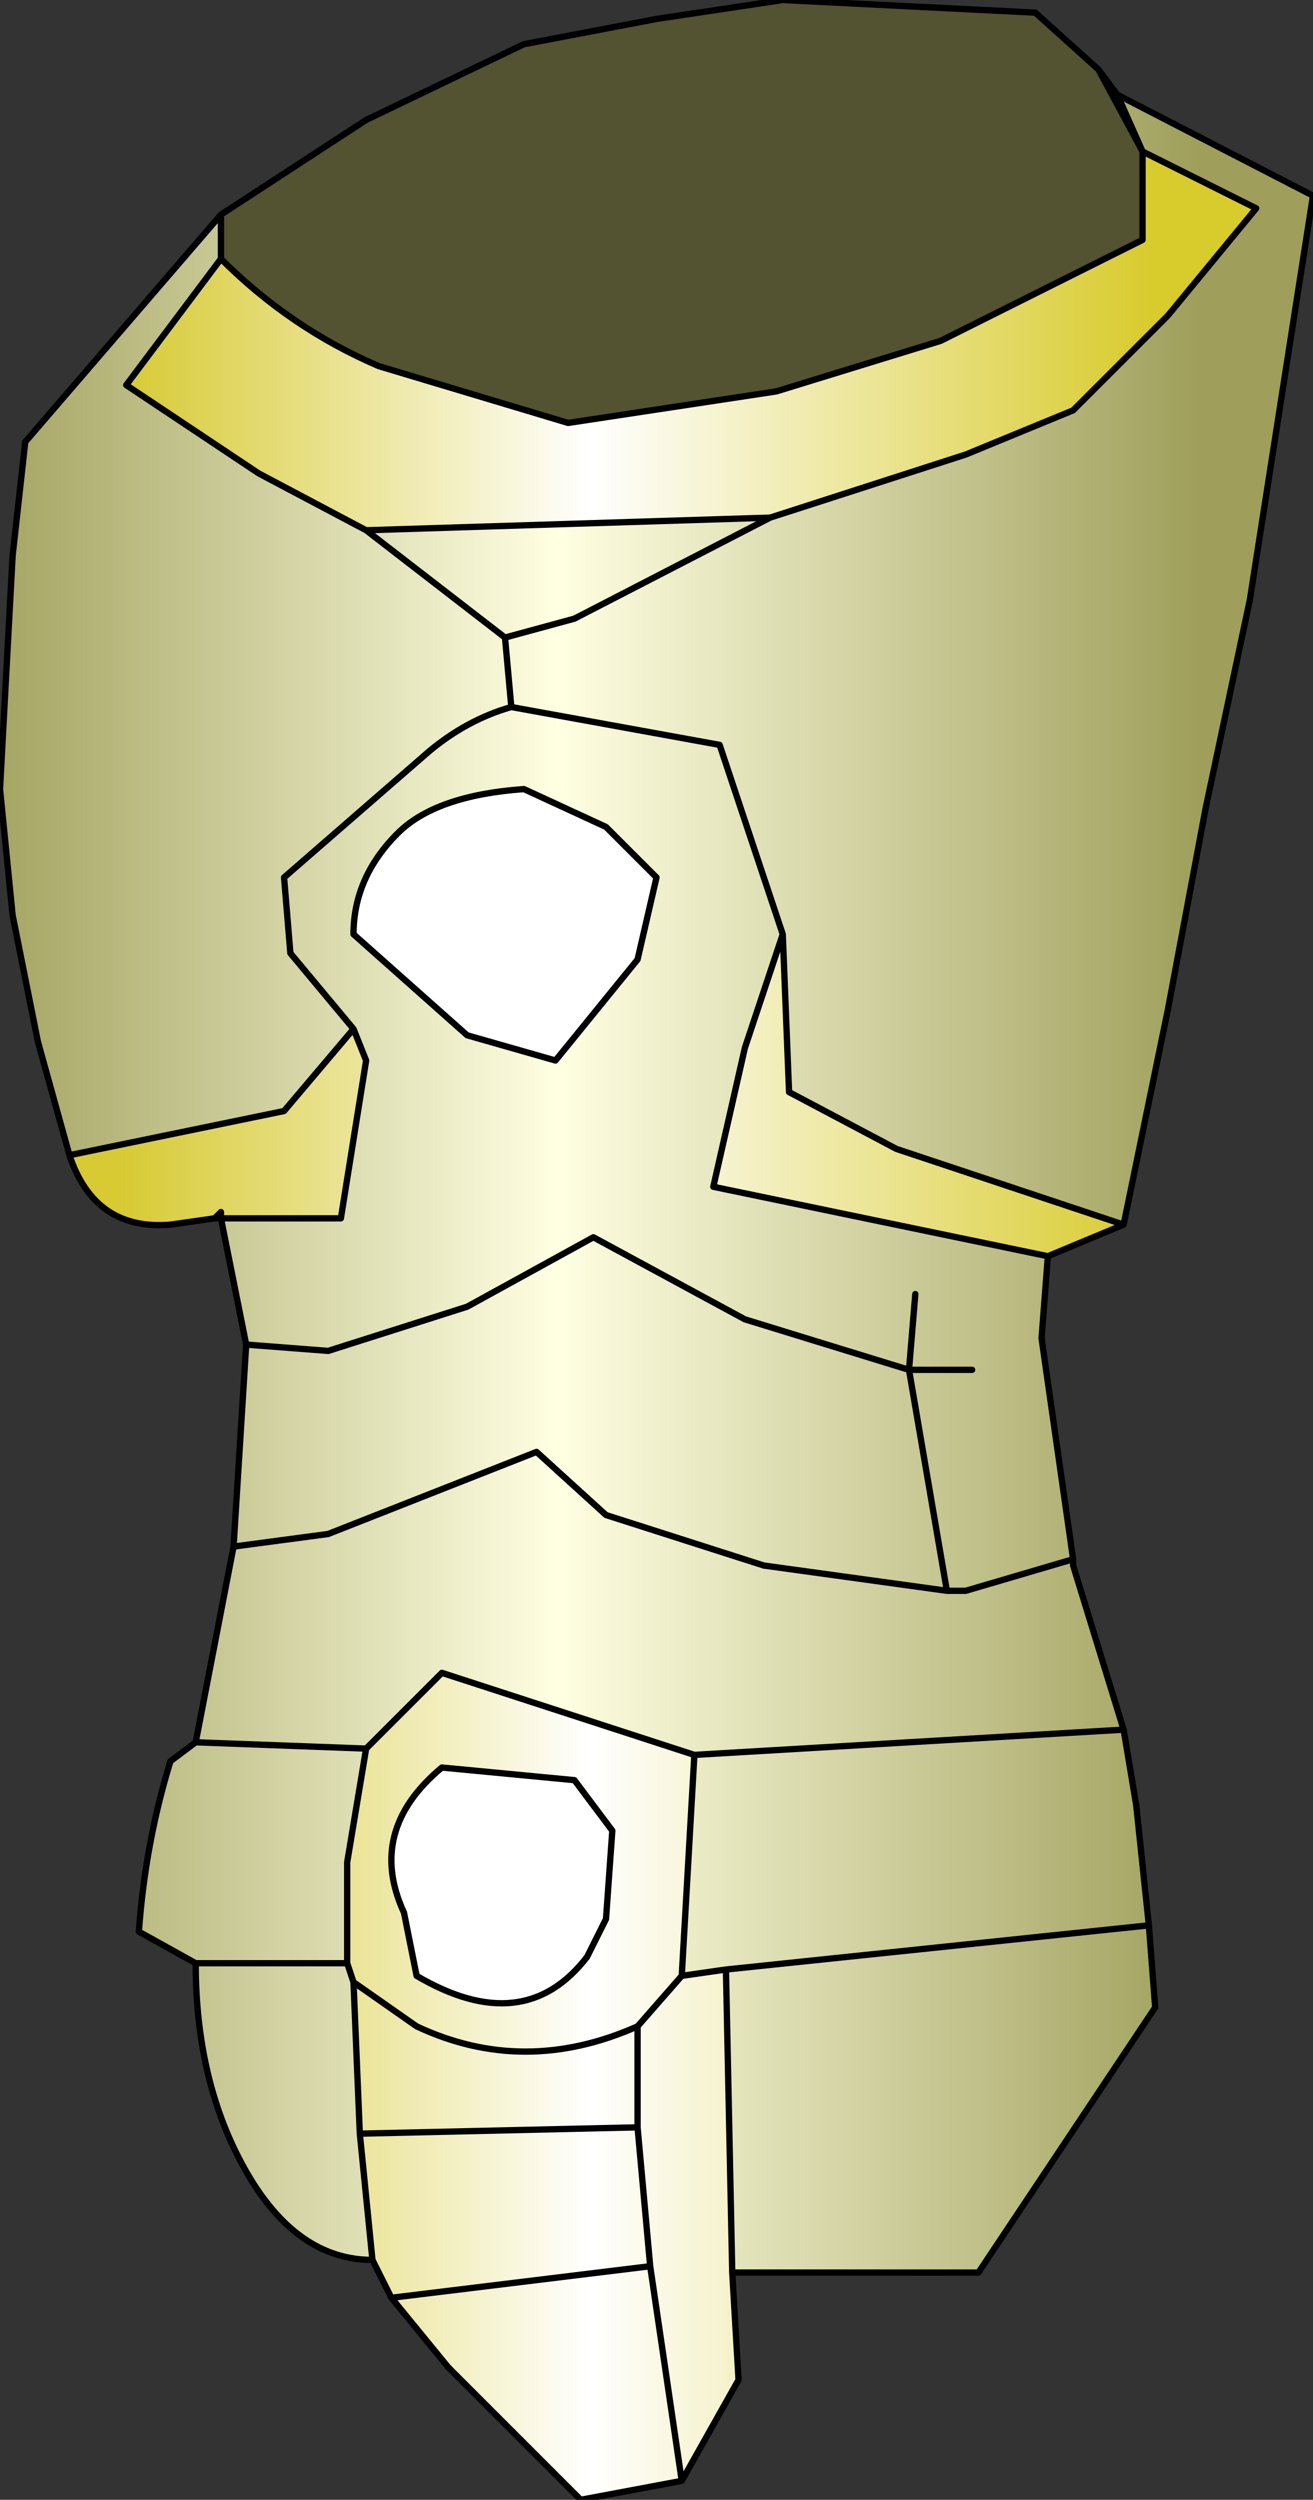 <?xml version="1.0" encoding="UTF-8" standalone="no"?>
<svg xmlns:xlink="http://www.w3.org/1999/xlink" height="19.8px" width="10.4px" xmlns="http://www.w3.org/2000/svg">
  <rect width="100%" height="100%" fill="#333333" stroke="none"/>
  <g transform="matrix(1.0, 0.0, 0.0, 1.0, 0.15, 0.35)">
    <path d="M1.6 1.35 L2.75 0.6 4.0 0.0 5.05 -0.2 6.05 -0.35 7.05 -0.3 8.05 -0.25 8.55 0.2 8.9 0.85 8.9 1.55 7.3 2.35 6.0 2.75 4.35 3.0 2.85 2.55 Q2.15 2.25 1.6 1.7 L1.6 1.35" fill="#535231" fill-rule="evenodd" stroke="none"/>
    <path d="M8.75 9.35 L8.15 9.6 5.5 9.05 5.75 7.95 6.05 7.05 6.1 8.3 6.95 8.75 8.75 9.35 M5.65 17.65 L5.7 18.5 5.25 19.3 4.45 19.45 3.4 18.4 2.95 17.85 2.8 17.55 2.7 16.55 2.65 15.35 2.6 15.2 2.6 14.4 2.75 13.5 3.35 12.9 5.35 13.55 5.25 15.3 5.6 15.25 5.65 17.65 M1.55 9.3 L1.2 9.35 Q0.6 9.4 0.4 8.8 L2.1 8.45 2.65 7.8 2.75 8.05 2.55 9.3 1.6 9.3 1.6 9.25 1.55 9.3 M1.6 1.7 Q2.15 2.25 2.85 2.55 L4.35 3.0 6.0 2.75 7.3 2.35 8.9 1.55 8.9 0.85 9.8 1.3 9.1 2.15 8.35 2.9 7.5 3.25 5.95 3.75 2.75 3.85 1.9 3.4 0.85 2.7 1.6 1.7 M3.15 15.3 Q4.0 15.8 4.5 15.15 L4.65 14.85 4.7 14.15 4.4 13.75 3.35 13.65 Q2.75 14.15 3.05 14.8 L3.15 15.3 M4.9 15.7 L5.25 15.3 4.9 15.7 4.9 16.5 5.0 17.6 2.95 17.85 5.0 17.6 4.9 16.5 2.7 16.55 4.9 16.5 4.9 15.7 Q4.0 16.1 3.15 15.7 L2.65 15.35 3.15 15.7 Q4.0 16.1 4.9 15.7 M5.0 17.6 L5.25 19.3 5.0 17.6" fill="url(#gradient0)" fill-rule="evenodd" stroke="none"/>
    <path d="M8.7 0.4 L10.25 1.2 10.0 2.8 9.75 4.4 9.4 6.05 9.1 7.65 8.75 9.35 6.95 8.75 6.1 8.3 6.05 7.05 5.55 5.55 3.9 5.25 3.85 4.7 4.4 4.55 5.95 3.75 4.4 4.55 3.85 4.7 3.9 5.25 5.55 5.55 6.05 7.05 5.75 7.95 5.5 9.05 8.15 9.6 8.1 10.25 8.35 12.0 8.35 12.05 8.75 13.35 8.85 13.95 8.95 14.9 9.0 15.55 7.6 17.65 5.65 17.65 5.6 15.25 5.25 15.3 5.35 13.55 8.75 13.35 5.35 13.55 3.35 12.9 2.75 13.5 2.6 14.4 2.6 15.2 2.65 15.35 2.7 16.55 2.8 17.55 Q2.2 17.55 1.8 16.85 1.4 16.15 1.4 15.2 L0.95 14.95 Q1.0 14.25 1.2 13.6 L1.4 13.45 1.7 11.9 1.8 10.3 1.6 9.3 2.55 9.3 2.75 8.05 2.65 7.8 2.15 7.2 2.1 6.6 3.25 5.6 Q3.55 5.35 3.9 5.25 3.55 5.35 3.25 5.6 L2.1 6.6 2.15 7.2 2.65 7.8 2.1 8.45 0.4 8.8 0.15 7.9 -0.05 6.9 -0.15 5.9 -0.05 4.05 0.05 3.15 1.6 1.35 1.6 1.7 0.85 2.7 1.9 3.4 2.75 3.85 3.85 4.7 2.75 3.85 5.95 3.75 7.5 3.25 8.35 2.9 9.1 2.15 9.8 1.3 8.9 0.85 8.7 0.4 M4.65 6.2 L4.0 5.9 Q3.3 5.95 3.0 6.25 2.65 6.6 2.65 7.05 L3.55 7.85 4.25 8.05 4.9 7.25 5.05 6.6 4.65 6.2 M1.8 10.3 L2.45 10.35 3.55 10.0 4.55 9.45 5.75 10.1 7.05 10.5 7.35 12.25 5.9 12.05 4.65 11.65 4.1 11.15 2.45 11.8 1.7 11.9 2.45 11.8 4.1 11.15 4.65 11.65 5.9 12.05 7.35 12.25 7.05 10.5 5.75 10.1 4.55 9.45 3.55 10.0 2.45 10.35 1.8 10.3 M8.35 12.0 L7.5 12.25 7.35 12.25 7.5 12.25 8.35 12.0 M7.55 10.5 L7.05 10.5 7.1 9.9 7.05 10.5 7.55 10.5 M8.95 14.9 L5.6 15.25 8.95 14.9 M1.4 15.2 L2.6 15.2 1.4 15.2 M1.4 13.45 L2.75 13.5 1.4 13.45" fill="url(#gradient1)" fill-rule="evenodd" stroke="none"/>
    <path d="M4.65 6.2 L5.05 6.6 4.9 7.25 4.25 8.05 3.55 7.85 2.65 7.05 Q2.65 6.6 3.0 6.25 3.3 5.95 4.0 5.9 L4.65 6.2 M3.15 15.3 L3.05 14.8 Q2.75 14.15 3.35 13.65 L4.4 13.75 4.7 14.15 4.65 14.85 4.5 15.15 Q4.0 15.8 3.15 15.3" fill="#ffffff" fill-rule="evenodd" stroke="none"/>
    <path d="M1.6 1.35 L2.75 0.6 4.0 0.0 5.05 -0.2 6.05 -0.35 7.05 -0.3 8.05 -0.25 8.55 0.2 8.7 0.4 10.25 1.2 10.0 2.8 9.75 4.4 9.4 6.05 9.1 7.65 8.75 9.35 8.15 9.6 8.1 10.25 8.35 12.0 8.35 12.05 8.75 13.35 8.85 13.95 8.95 14.9 9.0 15.55 7.6 17.65 5.65 17.65 5.7 18.5 5.25 19.3 4.45 19.45 3.4 18.4 2.95 17.85 2.8 17.55 Q2.2 17.55 1.8 16.85 1.4 16.15 1.4 15.2 L0.95 14.95 Q1.0 14.25 1.2 13.6 L1.4 13.45 1.7 11.9 1.8 10.3 1.6 9.3 1.55 9.3 1.2 9.35 Q0.6 9.4 0.4 8.8 L0.15 7.9 -0.05 6.9 -0.15 5.9 -0.05 4.05 0.05 3.15 1.6 1.35 1.6 1.7 Q2.15 2.25 2.85 2.55 L4.35 3.0 6.0 2.75 7.3 2.35 8.9 1.55 8.9 0.85 8.55 0.2 M8.9 0.85 L9.8 1.3 9.1 2.15 8.35 2.9 7.5 3.25 5.95 3.75 4.4 4.55 3.85 4.7 3.9 5.25 5.55 5.55 6.05 7.05 6.1 8.3 6.95 8.75 8.75 9.35 M8.9 0.85 L8.7 0.4 M2.75 3.85 L1.9 3.4 0.85 2.7 1.6 1.7 M2.75 3.85 L3.85 4.7 M2.65 7.8 L2.15 7.2 2.1 6.6 3.25 5.6 Q3.55 5.35 3.9 5.25 M2.65 7.8 L2.75 8.05 2.55 9.3 1.6 9.3 1.6 9.25 1.55 9.3 1.6 9.3 M4.65 6.2 L4.0 5.9 Q3.3 5.95 3.0 6.25 2.65 6.6 2.65 7.05 L3.55 7.85 4.25 8.05 4.9 7.25 5.05 6.6 4.65 6.2 M0.4 8.8 L2.1 8.45 2.65 7.8 M1.7 11.9 L2.45 11.8 4.1 11.15 4.65 11.65 5.9 12.05 7.35 12.25 7.05 10.5 5.75 10.1 4.55 9.45 3.55 10.0 2.45 10.35 1.8 10.3 M6.05 7.05 L5.75 7.95 5.5 9.05 8.15 9.6 M7.1 9.9 L7.05 10.5 7.55 10.5 M7.35 12.25 L7.5 12.25 8.35 12.0 M5.95 3.75 L2.75 3.85 M5.35 13.55 L5.25 15.3 5.6 15.25 8.95 14.9 M5.6 15.25 L5.65 17.65 M5.35 13.55 L8.75 13.35 M2.75 13.5 L3.35 12.9 5.35 13.55 M3.15 15.3 Q4.0 15.8 4.5 15.15 L4.65 14.85 4.7 14.15 4.4 13.75 3.35 13.65 Q2.75 14.15 3.05 14.8 L3.15 15.3 M2.8 17.55 L2.7 16.55 2.65 15.35 2.6 15.2 1.4 15.2 M2.6 15.2 L2.6 14.4 2.75 13.5 1.4 13.45 M2.95 17.85 L5.0 17.6 4.9 16.5 2.7 16.55 M4.9 16.5 L4.9 15.7 Q4.0 16.1 3.15 15.7 L2.65 15.35 M5.25 19.3 L5.0 17.6 M5.25 15.3 L4.9 15.7" fill="none" stroke="#000000" stroke-linecap="round" stroke-linejoin="round" stroke-width="0.05"/>
  </g>
  <defs>
    <linearGradient gradientTransform="matrix(-0.005, -1.0E-4, 0.0, -0.002, 4.9, 2.45)" gradientUnits="userSpaceOnUse" id="gradient0" spreadMethod="pad" x1="-819.2" x2="819.2">
      <stop offset="0.0" stop-color="#d8cb2c"/>
      <stop offset="0.545" stop-color="#ffffff"/>
      <stop offset="1.0" stop-color="#d7ca33"/>
    </linearGradient>
    <linearGradient gradientTransform="matrix(0.006, 0.0, 0.0, 0.005, 4.45, 4.65)" gradientUnits="userSpaceOnUse" id="gradient1" spreadMethod="pad" x1="-819.2" x2="819.2">
      <stop offset="0.0" stop-color="#9f9f5b"/>
      <stop offset="0.482" stop-color="#ffffe2"/>
      <stop offset="1.0" stop-color="#9f9f5b"/>
    </linearGradient>
  </defs>
</svg>
